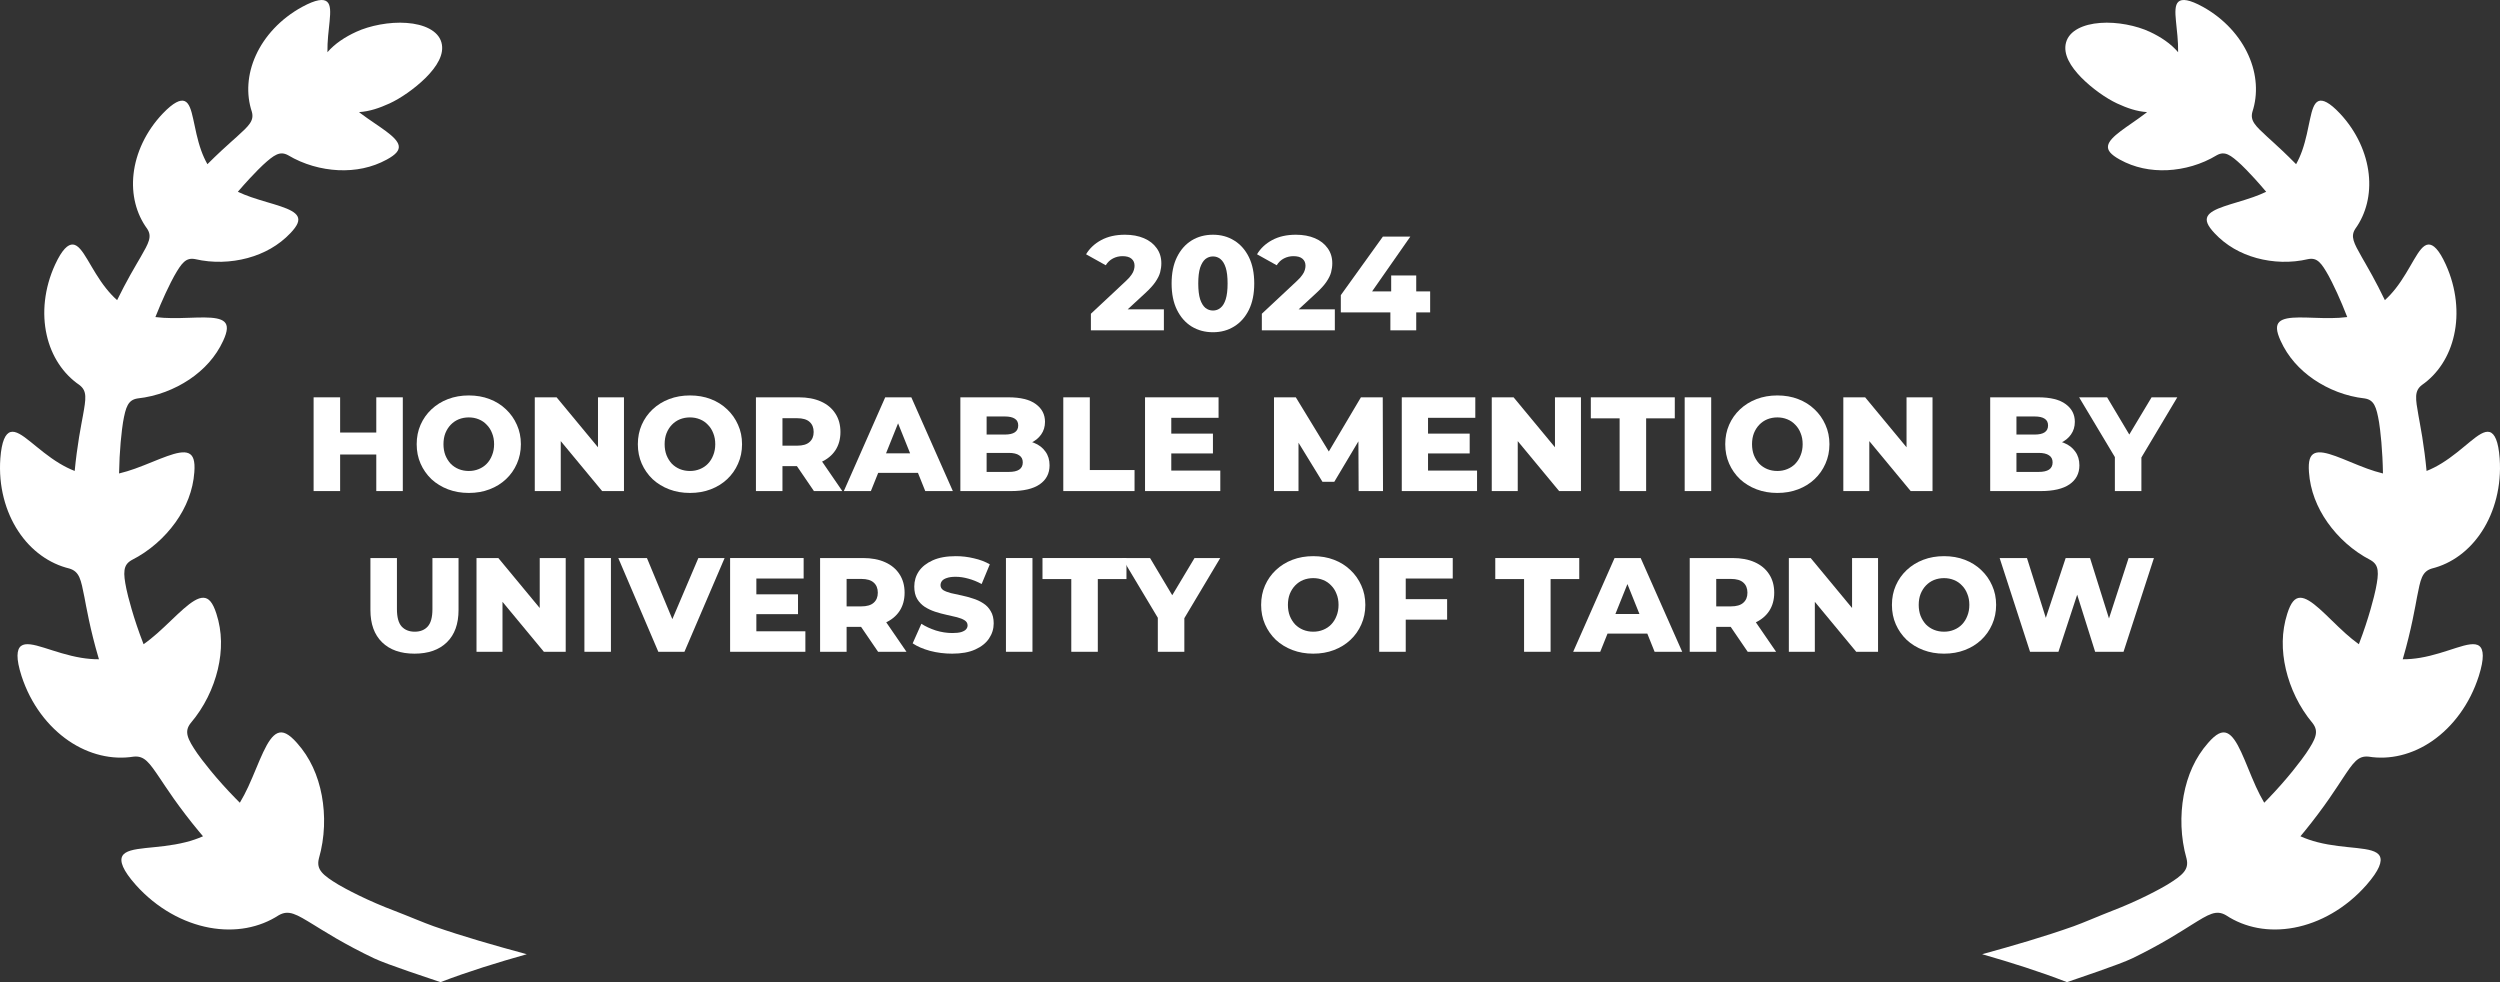 <svg width="280" height="110" viewBox="0 0 280 110" fill="none" xmlns="http://www.w3.org/2000/svg">
<rect x="0" y="0" width="280" height="110" fill="#333333" stroke="none"/>
<path d="M49.337 110C52.428 108.814 55.692 107.807 59 106.872C55.447 105.91 51.927 104.908 48.578 103.741C47.549 103.382 45.617 102.557 44.201 102.017C42.784 101.484 41.353 100.857 40.209 100.297C39.065 99.74 38.205 99.262 37.901 99.08C36.121 98.004 35.415 97.389 35.709 96.175C36.4 93.778 36.451 91.308 36.039 89.084C35.617 86.848 34.733 84.853 33.254 83.203C32.329 82.158 31.678 81.866 31.091 82.11C30.508 82.356 30.002 83.138 29.488 84.226C28.971 85.312 28.455 86.701 27.8 88.122C27.52 88.72 27.212 89.323 26.863 89.906C26.701 89.746 26.538 89.583 26.376 89.416C25.366 88.388 24.379 87.275 23.612 86.343C22.844 85.408 22.287 84.657 22.097 84.379C20.982 82.751 20.611 81.942 21.343 81.002C22.887 79.192 23.894 77.066 24.398 74.962C24.896 72.848 24.894 70.757 24.238 68.739C23.831 67.467 23.378 66.957 22.769 66.948C22.167 66.938 21.43 67.433 20.565 68.186C19.7 68.938 18.717 69.956 17.599 70.944C17.12 71.362 16.619 71.776 16.081 72.154C16.057 72.092 16.033 72.03 16.009 71.965C15.513 70.691 15.07 69.351 14.749 68.249C14.424 67.146 14.219 66.283 14.157 65.97C13.967 65.049 13.873 64.379 13.945 63.867C14.014 63.355 14.253 63.009 14.749 62.729C16.771 61.703 18.438 60.196 19.652 58.51C20.861 56.817 21.618 54.93 21.765 52.885C21.864 51.596 21.639 50.982 21.11 50.759C20.582 50.537 19.753 50.719 18.725 51.087C17.693 51.451 16.462 52.01 15.125 52.489C14.547 52.694 13.95 52.883 13.335 53.029C13.355 51.802 13.422 50.559 13.514 49.535C13.61 48.445 13.726 47.608 13.776 47.309C14.082 45.549 14.347 44.79 15.414 44.625C17.558 44.393 19.553 43.606 21.206 42.504C22.856 41.392 24.167 39.962 24.993 38.173C25.516 37.046 25.528 36.42 25.13 36.044C24.735 35.674 23.936 35.566 22.895 35.556C21.851 35.547 20.57 35.642 19.218 35.626C18.621 35.619 18.011 35.59 17.404 35.511C17.782 34.55 18.19 33.605 18.553 32.823C18.994 31.878 19.368 31.163 19.512 30.91C20.353 29.427 20.832 28.829 21.842 29.018C23.839 29.482 25.882 29.396 27.723 28.903C29.566 28.403 31.206 27.5 32.522 26.117C33.35 25.251 33.56 24.685 33.319 24.225C33.076 23.769 32.389 23.436 31.45 23.116C30.512 22.795 29.327 22.496 28.113 22.075C27.619 21.903 27.123 21.707 26.639 21.48C27.096 20.947 27.544 20.442 27.954 20.004C28.665 19.237 29.241 18.67 29.455 18.474C30.715 17.319 31.358 16.895 32.259 17.381C34.018 18.431 35.989 18.966 37.892 19.06C39.802 19.145 41.642 18.785 43.317 17.873C44.372 17.299 44.745 16.826 44.656 16.317C44.567 15.809 44.015 15.278 43.223 14.69C42.43 14.097 41.395 13.452 40.368 12.679C40.315 12.638 40.262 12.598 40.209 12.557C41.387 12.483 42.505 12.098 43.63 11.584C44.89 11.003 46.456 9.919 47.69 8.7C48.911 7.473 49.812 6.081 49.439 4.749C49.065 3.424 47.477 2.707 45.548 2.568C43.623 2.42 41.395 2.872 39.906 3.56C38.633 4.144 37.501 4.888 36.673 5.849C36.651 4.601 36.817 3.386 36.916 2.391C37.02 1.348 37.041 0.544 36.634 0.193C36.232 -0.159 35.389 -0.065 33.852 0.767C31.411 2.095 29.609 4.084 28.653 6.203C27.687 8.322 27.556 10.561 28.207 12.517C28.486 13.526 27.891 14.076 26.518 15.322C26.285 15.535 25.624 16.109 24.791 16.884C24.311 17.329 23.777 17.845 23.23 18.39C22.955 17.902 22.726 17.391 22.538 16.867C22.095 15.633 21.866 14.358 21.642 13.335C21.418 12.311 21.189 11.541 20.693 11.328C20.204 11.12 19.431 11.462 18.226 12.72C16.316 14.727 15.217 17.166 14.959 19.473C14.694 21.786 15.261 23.955 16.482 25.62C17.06 26.495 16.665 27.2 15.742 28.805C15.588 29.08 15.133 29.826 14.581 30.817C14.126 31.632 13.61 32.61 13.116 33.617C12.668 33.218 12.259 32.775 11.888 32.309C11.023 31.226 10.365 30.027 9.797 29.076C9.228 28.128 8.741 27.43 8.175 27.387C7.614 27.342 6.954 27.947 6.178 29.621C4.945 32.288 4.685 35.117 5.229 37.515C5.766 39.923 7.094 41.89 8.893 43.118C9.777 43.788 9.633 44.627 9.289 46.545C9.233 46.873 9.052 47.772 8.857 48.951C8.676 50.056 8.493 51.407 8.366 52.747C7.773 52.517 7.205 52.228 6.665 51.902C5.412 51.149 4.319 50.204 3.406 49.47C2.495 48.738 1.758 48.224 1.182 48.387C0.611 48.549 0.185 49.396 0.038 51.343C-0.189 54.442 0.616 57.333 2.052 59.502C3.485 61.686 5.533 63.135 7.769 63.675C8.325 63.843 8.655 64.144 8.889 64.658C9.12 65.17 9.258 65.897 9.46 66.904C9.527 67.248 9.693 68.203 9.959 69.434C10.221 70.668 10.59 72.175 11.019 73.622C11.04 73.694 11.062 73.765 11.084 73.837C10.421 73.842 9.759 73.782 9.108 73.675C7.583 73.426 6.14 72.921 4.96 72.553C3.78 72.185 2.854 71.967 2.356 72.35C1.864 72.73 1.777 73.734 2.413 75.715C2.924 77.286 3.669 78.716 4.574 79.938C5.478 81.162 6.543 82.184 7.685 82.966C9.976 84.532 12.563 85.123 14.955 84.745C16.184 84.613 16.714 85.4 17.931 87.198C18.14 87.505 18.697 88.366 19.465 89.454C20.234 90.54 21.221 91.847 22.243 93.074C22.407 93.273 22.571 93.469 22.737 93.663C22.108 93.942 21.451 94.16 20.786 94.327C19.21 94.727 17.601 94.844 16.302 94.98C15.006 95.121 14.018 95.294 13.703 95.875C13.39 96.449 13.739 97.458 15.209 99.111C16.377 100.419 17.717 101.488 19.121 102.289C20.523 103.092 21.995 103.626 23.436 103.896C24.879 104.164 26.296 104.169 27.611 103.929C28.926 103.688 30.143 103.205 31.213 102.511C31.772 102.189 32.268 102.153 32.865 102.353C33.465 102.552 34.166 102.99 35.147 103.587C35.484 103.788 36.397 104.374 37.616 105.082C38.835 105.787 40.365 106.61 41.895 107.333C43.372 108.036 48.118 109.579 49.337 110Z" fill="white"/>
<path d="M231.499 110C228.461 108.814 225.252 107.807 222 106.872C225.493 105.91 228.953 104.908 232.245 103.741C233.257 103.382 235.156 102.557 236.548 102.017C237.941 101.484 239.348 100.857 240.472 100.297C241.597 99.74 242.443 99.262 242.741 99.08C244.492 98.004 245.185 97.389 244.896 96.175C244.217 93.778 244.167 91.308 244.572 89.084C244.986 86.848 245.855 84.853 247.31 83.203C248.219 82.158 248.858 81.866 249.436 82.11C250.01 82.356 250.507 83.138 251.011 84.226C251.52 85.312 252.027 86.701 252.671 88.122C252.946 88.72 253.249 89.323 253.593 89.906C253.752 89.746 253.912 89.583 254.071 89.416C255.064 88.388 256.034 87.275 256.788 86.343C257.543 85.408 258.09 84.657 258.277 84.379C259.374 82.751 259.739 81.942 259.019 81.002C257.501 79.192 256.511 77.066 256.016 74.962C255.526 72.848 255.528 70.757 256.172 68.739C256.573 67.467 257.018 66.957 257.617 66.948C258.209 66.938 258.934 67.433 259.784 68.186C260.634 68.938 261.6 69.956 262.699 70.944C263.17 71.362 263.663 71.776 264.191 72.154C264.215 72.092 264.239 72.03 264.262 71.965C264.75 70.691 265.186 69.351 265.501 68.249C265.82 67.146 266.022 66.283 266.083 65.97C266.27 65.049 266.363 64.379 266.292 63.867C266.223 63.355 265.988 63.009 265.501 62.729C263.513 61.703 261.875 60.196 260.681 58.51C259.492 56.817 258.749 54.93 258.604 52.885C258.507 51.596 258.727 50.982 259.248 50.759C259.767 50.537 260.581 50.719 261.593 51.087C262.607 51.451 263.817 52.01 265.131 52.489C265.7 52.694 266.287 52.883 266.891 53.029C266.872 51.802 266.805 50.559 266.715 49.535C266.621 48.445 266.507 47.608 266.457 47.309C266.157 45.549 265.896 44.79 264.847 44.625C262.739 44.393 260.778 43.606 259.154 42.504C257.531 41.392 256.243 39.962 255.431 38.173C254.917 37.046 254.905 36.42 255.296 36.044C255.684 35.674 256.47 35.566 257.493 35.556C258.519 35.547 259.779 35.642 261.107 35.626C261.695 35.619 262.294 35.59 262.891 35.511C262.519 34.55 262.119 33.605 261.761 32.823C261.328 31.878 260.961 31.163 260.818 30.91C259.992 29.427 259.521 28.829 258.528 29.018C256.565 29.482 254.557 29.396 252.747 28.903C250.935 28.403 249.323 27.5 248.03 26.117C247.215 25.251 247.009 24.685 247.246 24.225C247.485 23.769 248.16 23.436 249.083 23.116C250.005 22.795 251.17 22.496 252.364 22.075C252.849 21.903 253.337 21.707 253.813 21.48C253.363 20.947 252.922 20.442 252.52 20.004C251.821 19.237 251.255 18.67 251.044 18.474C249.806 17.319 249.174 16.895 248.288 17.381C246.559 18.431 244.621 18.966 242.751 19.06C240.873 19.145 239.063 18.785 237.417 17.873C236.38 17.299 236.013 16.826 236.1 16.317C236.188 15.809 236.731 15.278 237.51 14.69C238.289 14.097 239.307 13.452 240.316 12.679C240.368 12.638 240.42 12.598 240.472 12.557C239.314 12.483 238.215 12.098 237.109 11.584C235.871 11.003 234.331 9.919 233.119 8.7C231.918 7.473 231.032 6.081 231.399 4.749C231.766 3.424 233.327 2.707 235.224 2.568C237.117 2.42 239.307 2.872 240.771 3.56C242.021 4.144 243.134 4.888 243.949 5.849C243.97 4.601 243.807 3.386 243.71 2.391C243.608 1.348 243.586 0.544 243.987 0.193C244.382 -0.159 245.211 -0.065 246.722 0.767C249.121 2.095 250.893 4.084 251.833 6.203C252.783 8.322 252.911 10.561 252.271 12.517C251.997 13.526 252.581 14.076 253.931 15.322C254.161 15.535 254.81 16.109 255.629 16.884C256.101 17.329 256.626 17.845 257.164 18.39C257.434 17.902 257.659 17.391 257.844 16.867C258.279 15.633 258.504 14.358 258.725 13.335C258.945 12.311 259.17 11.541 259.658 11.328C260.139 11.12 260.899 11.462 262.083 12.72C263.961 14.727 265.041 17.166 265.294 19.473C265.555 21.786 264.998 23.955 263.797 25.62C263.229 26.495 263.617 27.2 264.525 28.805C264.676 29.08 265.124 29.826 265.666 30.817C266.114 31.632 266.621 32.61 267.106 33.617C267.547 33.218 267.949 32.775 268.314 32.309C269.164 31.226 269.811 30.027 270.37 29.076C270.928 28.128 271.407 27.43 271.963 27.387C272.515 27.342 273.164 27.947 273.926 29.621C275.139 32.288 275.395 35.117 274.859 37.515C274.332 39.923 273.027 41.89 271.257 43.118C270.388 43.788 270.53 44.627 270.869 46.545C270.924 46.873 271.101 47.772 271.293 48.951C271.471 50.056 271.651 51.407 271.776 52.747C272.359 52.517 272.918 52.228 273.448 51.902C274.679 51.149 275.755 50.204 276.652 49.47C277.547 48.738 278.272 48.224 278.838 48.387C279.399 48.549 279.819 49.396 279.963 51.343C280.185 54.442 279.394 57.333 277.983 59.502C276.574 61.686 274.561 63.135 272.363 63.675C271.816 63.843 271.492 64.144 271.262 64.658C271.034 65.17 270.899 65.897 270.7 66.904C270.634 67.248 270.471 68.203 270.21 69.434C269.952 70.668 269.59 72.175 269.168 73.622C269.147 73.694 269.125 73.765 269.104 73.837C269.755 73.842 270.406 73.782 271.046 73.675C272.545 73.426 273.964 72.921 275.124 72.553C276.284 72.185 277.194 71.967 277.684 72.35C278.168 72.73 278.253 73.734 277.627 75.715C277.125 77.286 276.393 78.716 275.503 79.938C274.615 81.162 273.568 82.184 272.445 82.966C270.193 84.532 267.65 85.123 265.298 84.745C264.09 84.613 263.569 85.4 262.373 87.198C262.167 87.505 261.62 88.366 260.864 89.454C260.109 90.54 259.138 91.847 258.134 93.074C257.973 93.273 257.812 93.469 257.648 93.663C258.266 93.942 258.913 94.16 259.567 94.327C261.115 94.727 262.698 94.844 263.974 94.98C265.248 95.121 266.219 95.294 266.529 95.875C266.837 96.449 266.494 97.458 265.049 99.111C263.901 100.419 262.584 101.488 261.203 102.289C259.825 103.092 258.378 103.626 256.961 103.896C255.543 104.164 254.15 104.169 252.857 103.929C251.564 103.688 250.368 103.205 249.316 102.511C248.767 102.189 248.279 102.153 247.692 102.353C247.102 102.552 246.413 102.99 245.449 103.587C245.118 103.788 244.22 104.374 243.021 105.082C241.823 105.787 240.319 106.61 238.815 107.333C237.363 108.036 232.698 109.579 231.499 110Z" fill="white"/>
<path d="M122.18 37V35.14L126.11 31.465C126.39 31.205 126.595 30.975 126.725 30.775C126.865 30.575 126.955 30.395 126.995 30.235C127.045 30.065 127.07 29.91 127.07 29.77C127.07 29.43 126.955 29.165 126.725 28.975C126.505 28.785 126.17 28.69 125.72 28.69C125.34 28.69 124.985 28.775 124.655 28.945C124.325 29.115 124.055 29.37 123.845 29.71L121.64 28.48C122.03 27.82 122.595 27.29 123.335 26.89C124.075 26.49 124.96 26.29 125.99 26.29C126.8 26.29 127.51 26.42 128.12 26.68C128.73 26.94 129.205 27.31 129.545 27.79C129.895 28.27 130.07 28.835 130.07 29.485C130.07 29.825 130.025 30.165 129.935 30.505C129.845 30.835 129.67 31.19 129.41 31.57C129.16 31.94 128.785 32.355 128.285 32.815L125.165 35.695L124.67 34.645H130.355V37H122.18Z" fill="white"/>
<path d="M135.855 37.21C134.955 37.21 134.155 36.995 133.455 36.565C132.765 36.135 132.22 35.515 131.82 34.705C131.42 33.895 131.22 32.91 131.22 31.75C131.22 30.59 131.42 29.605 131.82 28.795C132.22 27.985 132.765 27.365 133.455 26.935C134.155 26.505 134.955 26.29 135.855 26.29C136.745 26.29 137.535 26.505 138.225 26.935C138.925 27.365 139.475 27.985 139.875 28.795C140.275 29.605 140.475 30.59 140.475 31.75C140.475 32.91 140.275 33.895 139.875 34.705C139.475 35.515 138.925 36.135 138.225 36.565C137.535 36.995 136.745 37.21 135.855 37.21ZM135.855 34.78C136.175 34.78 136.455 34.68 136.695 34.48C136.945 34.28 137.14 33.96 137.28 33.52C137.42 33.07 137.49 32.48 137.49 31.75C137.49 31.01 137.42 30.42 137.28 29.98C137.14 29.54 136.945 29.22 136.695 29.02C136.455 28.82 136.175 28.72 135.855 28.72C135.535 28.72 135.25 28.82 135 29.02C134.76 29.22 134.565 29.54 134.415 29.98C134.275 30.42 134.205 31.01 134.205 31.75C134.205 32.48 134.275 33.07 134.415 33.52C134.565 33.96 134.76 34.28 135 34.48C135.25 34.68 135.535 34.78 135.855 34.78Z" fill="white"/>
<path d="M141.326 37V35.14L145.256 31.465C145.536 31.205 145.741 30.975 145.871 30.775C146.011 30.575 146.101 30.395 146.141 30.235C146.191 30.065 146.216 29.91 146.216 29.77C146.216 29.43 146.101 29.165 145.871 28.975C145.651 28.785 145.316 28.69 144.866 28.69C144.486 28.69 144.131 28.775 143.801 28.945C143.471 29.115 143.201 29.37 142.991 29.71L140.786 28.48C141.176 27.82 141.741 27.29 142.481 26.89C143.221 26.49 144.106 26.29 145.136 26.29C145.946 26.29 146.656 26.42 147.266 26.68C147.876 26.94 148.351 27.31 148.691 27.79C149.041 28.27 149.216 28.835 149.216 29.485C149.216 29.825 149.171 30.165 149.081 30.505C148.991 30.835 148.816 31.19 148.556 31.57C148.306 31.94 147.931 32.355 147.431 32.815L144.311 35.695L143.816 34.645H149.501V37H141.326Z" fill="white"/>
<path d="M150.172 34.99V33.055L154.882 26.5H157.957L153.382 33.055L151.972 32.635H160.177V34.99H150.172ZM155.722 37V34.99L155.812 32.635V30.85H158.617V37H155.722Z" fill="white"/>
<path d="M42.144 44.5H45.114V55H42.144V44.5ZM38.094 55H35.124V44.5H38.094V55ZM42.354 50.905H37.884V48.445H42.354V50.905Z" fill="white"/>
<path d="M52.504 55.21C51.664 55.21 50.889 55.075 50.179 54.805C49.469 54.535 48.849 54.155 48.319 53.665C47.799 53.165 47.394 52.585 47.104 51.925C46.814 51.265 46.669 50.54 46.669 49.75C46.669 48.96 46.814 48.235 47.104 47.575C47.394 46.915 47.799 46.34 48.319 45.85C48.849 45.35 49.469 44.965 50.179 44.695C50.889 44.425 51.664 44.29 52.504 44.29C53.354 44.29 54.129 44.425 54.829 44.695C55.539 44.965 56.154 45.35 56.674 45.85C57.194 46.34 57.599 46.915 57.889 47.575C58.189 48.235 58.339 48.96 58.339 49.75C58.339 50.54 58.189 51.27 57.889 51.94C57.599 52.6 57.194 53.175 56.674 53.665C56.154 54.155 55.539 54.535 54.829 54.805C54.129 55.075 53.354 55.21 52.504 55.21ZM52.504 52.75C52.904 52.75 53.274 52.68 53.614 52.54C53.964 52.4 54.264 52.2 54.514 51.94C54.774 51.67 54.974 51.35 55.114 50.98C55.264 50.61 55.339 50.2 55.339 49.75C55.339 49.29 55.264 48.88 55.114 48.52C54.974 48.15 54.774 47.835 54.514 47.575C54.264 47.305 53.964 47.1 53.614 46.96C53.274 46.82 52.904 46.75 52.504 46.75C52.104 46.75 51.729 46.82 51.379 46.96C51.039 47.1 50.739 47.305 50.479 47.575C50.229 47.835 50.029 48.15 49.879 48.52C49.739 48.88 49.669 49.29 49.669 49.75C49.669 50.2 49.739 50.61 49.879 50.98C50.029 51.35 50.229 51.67 50.479 51.94C50.739 52.2 51.039 52.4 51.379 52.54C51.729 52.68 52.104 52.75 52.504 52.75Z" fill="white"/>
<path d="M59.895 55V44.5H62.34L68.129 51.49H66.975V44.5H69.885V55H67.439L61.65 48.01H62.804V55H59.895Z" fill="white"/>
<path d="M77.275 55.21C76.434 55.21 75.659 55.075 74.95 54.805C74.24 54.535 73.62 54.155 73.09 53.665C72.57 53.165 72.165 52.585 71.874 51.925C71.585 51.265 71.439 50.54 71.439 49.75C71.439 48.96 71.585 48.235 71.874 47.575C72.165 46.915 72.57 46.34 73.09 45.85C73.62 45.35 74.24 44.965 74.95 44.695C75.659 44.425 76.434 44.29 77.275 44.29C78.124 44.29 78.9 44.425 79.6 44.695C80.309 44.965 80.924 45.35 81.445 45.85C81.965 46.34 82.37 46.915 82.659 47.575C82.96 48.235 83.109 48.96 83.109 49.75C83.109 50.54 82.96 51.27 82.659 51.94C82.37 52.6 81.965 53.175 81.445 53.665C80.924 54.155 80.309 54.535 79.6 54.805C78.9 55.075 78.124 55.21 77.275 55.21ZM77.275 52.75C77.674 52.75 78.044 52.68 78.385 52.54C78.734 52.4 79.034 52.2 79.284 51.94C79.544 51.67 79.745 51.35 79.885 50.98C80.034 50.61 80.109 50.2 80.109 49.75C80.109 49.29 80.034 48.88 79.885 48.52C79.745 48.15 79.544 47.835 79.284 47.575C79.034 47.305 78.734 47.1 78.385 46.96C78.044 46.82 77.674 46.75 77.275 46.75C76.874 46.75 76.499 46.82 76.15 46.96C75.809 47.1 75.51 47.305 75.249 47.575C74.999 47.835 74.799 48.15 74.65 48.52C74.51 48.88 74.439 49.29 74.439 49.75C74.439 50.2 74.51 50.61 74.65 50.98C74.799 51.35 74.999 51.67 75.249 51.94C75.51 52.2 75.809 52.4 76.15 52.54C76.499 52.68 76.874 52.75 77.275 52.75Z" fill="white"/>
<path d="M84.665 55V44.5H89.465C90.425 44.5 91.25 44.655 91.94 44.965C92.64 45.275 93.18 45.725 93.56 46.315C93.94 46.895 94.13 47.585 94.13 48.385C94.13 49.175 93.94 49.86 93.56 50.44C93.18 51.01 92.64 51.45 91.94 51.76C91.25 52.06 90.425 52.21 89.465 52.21H86.315L87.635 50.965V55H84.665ZM91.16 55L88.55 51.175H91.715L94.34 55H91.16ZM87.635 50.965L86.315 49.915H89.285C89.905 49.915 90.365 49.78 90.665 49.51C90.975 49.24 91.13 48.865 91.13 48.385C91.13 47.895 90.975 47.515 90.665 47.245C90.365 46.975 89.905 46.84 89.285 46.84H86.315L87.635 45.475V50.965Z" fill="white"/>
<path d="M94.509 55L99.144 44.5H102.069L106.719 55H103.629L99.999 45.955H101.169L97.539 55H94.509ZM97.044 52.96L97.809 50.77H102.939L103.704 52.96H97.044Z" fill="white"/>
<path d="M107.561 55V44.5H112.931C114.311 44.5 115.341 44.755 116.021 45.265C116.701 45.765 117.041 46.425 117.041 47.245C117.041 47.785 116.896 48.26 116.606 48.67C116.326 49.07 115.926 49.39 115.406 49.63C114.896 49.86 114.286 49.975 113.576 49.975L113.876 49.255C114.616 49.255 115.261 49.37 115.811 49.6C116.361 49.82 116.786 50.145 117.086 50.575C117.396 50.995 117.551 51.51 117.551 52.12C117.551 53.03 117.181 53.74 116.441 54.25C115.711 54.75 114.641 55 113.231 55H107.561ZM110.501 52.855H112.991C113.501 52.855 113.886 52.77 114.146 52.6C114.416 52.42 114.551 52.15 114.551 51.79C114.551 51.43 114.416 51.165 114.146 50.995C113.886 50.815 113.501 50.725 112.991 50.725H110.291V48.67H112.541C113.041 48.67 113.416 48.585 113.666 48.415C113.916 48.245 114.041 47.99 114.041 47.65C114.041 47.31 113.916 47.06 113.666 46.9C113.416 46.73 113.041 46.645 112.541 46.645H110.501V52.855Z" fill="white"/>
<path d="M119.089 55V44.5H122.059V52.645H127.069V55H119.089Z" fill="white"/>
<path d="M130.974 48.565H135.849V50.785H130.974V48.565ZM131.184 52.705H136.674V55H128.244V44.5H136.479V46.795H131.184V52.705Z" fill="white"/>
<path d="M142.688 55V44.5H145.132L149.482 51.64H148.192L152.423 44.5H154.868L154.897 55H152.168L152.137 48.655H152.603L149.438 53.965H148.118L144.863 48.655H145.433V55H142.688Z" fill="white"/>
<path d="M159.729 48.565H164.604V50.785H159.729V48.565ZM159.939 52.705H165.429V55H156.999V44.5H165.234V46.795H159.939V52.705Z" fill="white"/>
<path d="M167.077 55V44.5H169.522L175.312 51.49H174.157V44.5H177.067V55H174.622L168.832 48.01H169.987V55H167.077Z" fill="white"/>
<path d="M181.397 55V46.855H178.172V44.5H187.577V46.855H184.367V55H181.397Z" fill="white"/>
<path d="M188.684 55V44.5H191.654V55H188.684Z" fill="white"/>
<path d="M199.062 55.21C198.222 55.21 197.447 55.075 196.737 54.805C196.027 54.535 195.407 54.155 194.877 53.665C194.357 53.165 193.952 52.585 193.662 51.925C193.372 51.265 193.227 50.54 193.227 49.75C193.227 48.96 193.372 48.235 193.662 47.575C193.952 46.915 194.357 46.34 194.877 45.85C195.407 45.35 196.027 44.965 196.737 44.695C197.447 44.425 198.222 44.29 199.062 44.29C199.912 44.29 200.687 44.425 201.387 44.695C202.097 44.965 202.712 45.35 203.232 45.85C203.752 46.34 204.157 46.915 204.447 47.575C204.747 48.235 204.897 48.96 204.897 49.75C204.897 50.54 204.747 51.27 204.447 51.94C204.157 52.6 203.752 53.175 203.232 53.665C202.712 54.155 202.097 54.535 201.387 54.805C200.687 55.075 199.912 55.21 199.062 55.21ZM199.062 52.75C199.462 52.75 199.832 52.68 200.172 52.54C200.522 52.4 200.822 52.2 201.072 51.94C201.332 51.67 201.532 51.35 201.672 50.98C201.822 50.61 201.897 50.2 201.897 49.75C201.897 49.29 201.822 48.88 201.672 48.52C201.532 48.15 201.332 47.835 201.072 47.575C200.822 47.305 200.522 47.1 200.172 46.96C199.832 46.82 199.462 46.75 199.062 46.75C198.662 46.75 198.287 46.82 197.937 46.96C197.597 47.1 197.297 47.305 197.037 47.575C196.787 47.835 196.587 48.15 196.437 48.52C196.297 48.88 196.227 49.29 196.227 49.75C196.227 50.2 196.297 50.61 196.437 50.98C196.587 51.35 196.787 51.67 197.037 51.94C197.297 52.2 197.597 52.4 197.937 52.54C198.287 52.68 198.662 52.75 199.062 52.75Z" fill="white"/>
<path d="M206.452 55V44.5H208.897L214.687 51.49H213.532V44.5H216.442V55H213.997L208.207 48.01H209.362V55H206.452Z" fill="white"/>
<path d="M222.902 55V44.5H228.272C229.652 44.5 230.682 44.755 231.362 45.265C232.042 45.765 232.382 46.425 232.382 47.245C232.382 47.785 232.237 48.26 231.947 48.67C231.667 49.07 231.267 49.39 230.747 49.63C230.237 49.86 229.627 49.975 228.917 49.975L229.217 49.255C229.957 49.255 230.602 49.37 231.152 49.6C231.702 49.82 232.127 50.145 232.427 50.575C232.737 50.995 232.892 51.51 232.892 52.12C232.892 53.03 232.522 53.74 231.782 54.25C231.052 54.75 229.982 55 228.572 55H222.902ZM225.842 52.855H228.332C228.842 52.855 229.227 52.77 229.487 52.6C229.757 52.42 229.892 52.15 229.892 51.79C229.892 51.43 229.757 51.165 229.487 50.995C229.227 50.815 228.842 50.725 228.332 50.725H225.632V48.67H227.882C228.382 48.67 228.757 48.585 229.007 48.415C229.257 48.245 229.382 47.99 229.382 47.65C229.382 47.31 229.257 47.06 229.007 46.9C228.757 46.73 228.382 46.645 227.882 46.645H225.842V52.855Z" fill="white"/>
<path d="M236.866 55V50.56L237.556 52.345L232.861 44.5H235.996L239.386 50.185H237.571L240.976 44.5H243.856L239.176 52.345L239.836 50.56V55H236.866Z" fill="white"/>
<path d="M46.422 73.21C44.872 73.21 43.662 72.785 42.792 71.935C41.922 71.085 41.487 69.88 41.487 68.32V62.5H44.457V68.23C44.457 69.13 44.632 69.775 44.982 70.165C45.342 70.555 45.832 70.75 46.452 70.75C47.072 70.75 47.557 70.555 47.907 70.165C48.257 69.775 48.432 69.13 48.432 68.23V62.5H51.357V68.32C51.357 69.88 50.922 71.085 50.052 71.935C49.182 72.785 47.972 73.21 46.422 73.21Z" fill="white"/>
<path d="M53.369 73V62.5H55.814L61.604 69.49H60.449V62.5H63.359V73H60.914L55.124 66.01H56.279V73H53.369Z" fill="white"/>
<path d="M65.454 73V62.5H68.424V73H65.454Z" fill="white"/>
<path d="M73.732 73L69.247 62.5H72.457L76.237 71.59H74.347L78.217 62.5H81.157L76.657 73H73.732Z" fill="white"/>
<path d="M84.502 66.565H89.377V68.785H84.502V66.565ZM84.712 70.705H90.202V73H81.772V62.5H90.007V64.795H84.712V70.705Z" fill="white"/>
<path d="M91.85 73V62.5H96.65C97.61 62.5 98.435 62.655 99.125 62.965C99.825 63.275 100.365 63.725 100.745 64.315C101.125 64.895 101.315 65.585 101.315 66.385C101.315 67.175 101.125 67.86 100.745 68.44C100.365 69.01 99.825 69.45 99.125 69.76C98.435 70.06 97.61 70.21 96.65 70.21H93.5L94.82 68.965V73H91.85ZM98.345 73L95.735 69.175H98.9L101.525 73H98.345ZM94.82 69.28L93.5 67.915H96.47C97.09 67.915 97.55 67.78 97.85 67.51C98.16 67.24 98.315 66.865 98.315 66.385C98.315 65.895 98.16 65.515 97.85 65.245C97.55 64.975 97.09 64.84 96.47 64.84H93.5L94.82 63.475V69.28Z" fill="white"/>
<path d="M106.644 73.21C105.784 73.21 104.954 73.105 104.154 72.895C103.364 72.675 102.719 72.395 102.219 72.055L103.194 69.865C103.664 70.165 104.204 70.415 104.814 70.615C105.434 70.805 106.049 70.9 106.659 70.9C107.069 70.9 107.399 70.865 107.649 70.795C107.899 70.715 108.079 70.615 108.189 70.495C108.309 70.365 108.369 70.215 108.369 70.045C108.369 69.805 108.259 69.615 108.039 69.475C107.819 69.335 107.534 69.22 107.184 69.13C106.834 69.04 106.444 68.95 106.014 68.86C105.594 68.77 105.169 68.655 104.739 68.515C104.319 68.375 103.934 68.195 103.584 67.975C103.234 67.745 102.949 67.45 102.729 67.09C102.509 66.72 102.399 66.255 102.399 65.695C102.399 65.065 102.569 64.495 102.909 63.985C103.259 63.475 103.779 63.065 104.469 62.755C105.159 62.445 106.019 62.29 107.049 62.29C107.739 62.29 108.414 62.37 109.074 62.53C109.744 62.68 110.339 62.905 110.859 63.205L109.944 65.41C109.444 65.14 108.949 64.94 108.459 64.81C107.969 64.67 107.494 64.6 107.034 64.6C106.624 64.6 106.294 64.645 106.044 64.735C105.794 64.815 105.614 64.925 105.504 65.065C105.394 65.205 105.339 65.365 105.339 65.545C105.339 65.775 105.444 65.96 105.654 66.1C105.874 66.23 106.159 66.34 106.509 66.43C106.869 66.51 107.259 66.595 107.679 66.685C108.109 66.775 108.534 66.89 108.954 67.03C109.384 67.16 109.774 67.34 110.124 67.57C110.474 67.79 110.754 68.085 110.964 68.455C111.184 68.815 111.294 69.27 111.294 69.82C111.294 70.43 111.119 70.995 110.769 71.515C110.429 72.025 109.914 72.435 109.224 72.745C108.544 73.055 107.684 73.21 106.644 73.21Z" fill="white"/>
<path d="M112.666 73V62.5H115.636V73H112.666Z" fill="white"/>
<path d="M119.984 73V64.855H116.759V62.5H126.164V64.855H122.954V73H119.984Z" fill="white"/>
<path d="M129.676 73V68.56L130.366 70.345L125.671 62.5H128.806L132.196 68.185H130.381L133.786 62.5H136.666L131.986 70.345L132.646 68.56V73H129.676Z" fill="white"/>
<path d="M147.082 73.21C146.242 73.21 145.467 73.075 144.757 72.805C144.047 72.535 143.427 72.155 142.897 71.665C142.377 71.165 141.972 70.585 141.682 69.925C141.392 69.265 141.247 68.54 141.247 67.75C141.247 66.96 141.392 66.235 141.682 65.575C141.972 64.915 142.377 64.34 142.897 63.85C143.427 63.35 144.047 62.965 144.757 62.695C145.467 62.425 146.242 62.29 147.082 62.29C147.932 62.29 148.707 62.425 149.407 62.695C150.117 62.965 150.732 63.35 151.252 63.85C151.772 64.34 152.177 64.915 152.467 65.575C152.767 66.235 152.917 66.96 152.917 67.75C152.917 68.54 152.767 69.27 152.467 69.94C152.177 70.6 151.772 71.175 151.252 71.665C150.732 72.155 150.117 72.535 149.407 72.805C148.707 73.075 147.932 73.21 147.082 73.21ZM147.082 70.75C147.482 70.75 147.852 70.68 148.192 70.54C148.542 70.4 148.842 70.2 149.092 69.94C149.352 69.67 149.552 69.35 149.692 68.98C149.842 68.61 149.917 68.2 149.917 67.75C149.917 67.29 149.842 66.88 149.692 66.52C149.552 66.15 149.352 65.835 149.092 65.575C148.842 65.305 148.542 65.1 148.192 64.96C147.852 64.82 147.482 64.75 147.082 64.75C146.682 64.75 146.307 64.82 145.957 64.96C145.617 65.1 145.317 65.305 145.057 65.575C144.807 65.835 144.607 66.15 144.457 66.52C144.317 66.88 144.247 67.29 144.247 67.75C144.247 68.2 144.317 68.61 144.457 68.98C144.607 69.35 144.807 69.67 145.057 69.94C145.317 70.2 145.617 70.4 145.957 70.54C146.307 70.68 146.682 70.75 147.082 70.75Z" fill="white"/>
<path d="M157.232 67.105H162.077V69.4H157.232V67.105ZM157.442 73H154.472V62.5H162.707V64.795H157.442V73Z" fill="white"/>
<path d="M170.696 73V64.855H167.471V62.5H176.876V64.855H173.666V73H170.696Z" fill="white"/>
<path d="M176.196 73L180.831 62.5H183.756L188.406 73H185.316L181.686 63.955H182.856L179.226 73H176.196ZM178.731 70.96L179.496 68.77H184.626L185.391 70.96H178.731Z" fill="white"/>
<path d="M189.248 73V62.5H194.048C195.008 62.5 195.833 62.655 196.523 62.965C197.223 63.275 197.763 63.725 198.143 64.315C198.523 64.895 198.713 65.585 198.713 66.385C198.713 67.175 198.523 67.86 198.143 68.44C197.763 69.01 197.223 69.45 196.523 69.76C195.833 70.06 195.008 70.21 194.048 70.21H190.898L192.218 68.965V73H189.248ZM195.743 73L193.133 69.175H196.298L198.923 73H195.743ZM192.218 69.28L190.898 67.915H193.868C194.488 67.915 194.948 67.78 195.248 67.51C195.558 67.24 195.713 66.865 195.713 66.385C195.713 65.895 195.558 65.515 195.248 65.245C194.948 64.975 194.488 64.84 193.868 64.84H190.898L192.218 63.475V69.28Z" fill="white"/>
<path d="M200.351 73V62.5H202.796L208.586 69.49H207.431V62.5H210.341V73H207.896L202.106 66.01H203.261V73H200.351Z" fill="white"/>
<path d="M217.731 73.21C216.891 73.21 216.116 73.075 215.406 72.805C214.696 72.535 214.076 72.155 213.546 71.665C213.026 71.165 212.621 70.585 212.331 69.925C212.041 69.265 211.896 68.54 211.896 67.75C211.896 66.96 212.041 66.235 212.331 65.575C212.621 64.915 213.026 64.34 213.546 63.85C214.076 63.35 214.696 62.965 215.406 62.695C216.116 62.425 216.891 62.29 217.731 62.29C218.581 62.29 219.356 62.425 220.056 62.695C220.766 62.965 221.381 63.35 221.901 63.85C222.421 64.34 222.826 64.915 223.116 65.575C223.416 66.235 223.566 66.96 223.566 67.75C223.566 68.54 223.416 69.27 223.116 69.94C222.826 70.6 222.421 71.175 221.901 71.665C221.381 72.155 220.766 72.535 220.056 72.805C219.356 73.075 218.581 73.21 217.731 73.21ZM217.731 70.75C218.131 70.75 218.501 70.68 218.841 70.54C219.191 70.4 219.491 70.2 219.741 69.94C220.001 69.67 220.201 69.35 220.341 68.98C220.491 68.61 220.566 68.2 220.566 67.75C220.566 67.29 220.491 66.88 220.341 66.52C220.201 66.15 220.001 65.835 219.741 65.575C219.491 65.305 219.191 65.1 218.841 64.96C218.501 64.82 218.131 64.75 217.731 64.75C217.331 64.75 216.956 64.82 216.606 64.96C216.266 65.1 215.966 65.305 215.706 65.575C215.456 65.835 215.256 66.15 215.106 66.52C214.966 66.88 214.896 67.29 214.896 67.75C214.896 68.2 214.966 68.61 215.106 68.98C215.256 69.35 215.456 69.67 215.706 69.94C215.966 70.2 216.266 70.4 216.606 70.54C216.956 70.68 217.331 70.75 217.731 70.75Z" fill="white"/>
<path d="M227.365 73L223.96 62.5H227.02L229.885 71.59H228.34L231.355 62.5H234.085L236.935 71.59H235.45L238.405 62.5H241.24L237.835 73H234.655L232.225 65.275H233.08L230.545 73H227.365Z" fill="white"/>
</svg>
